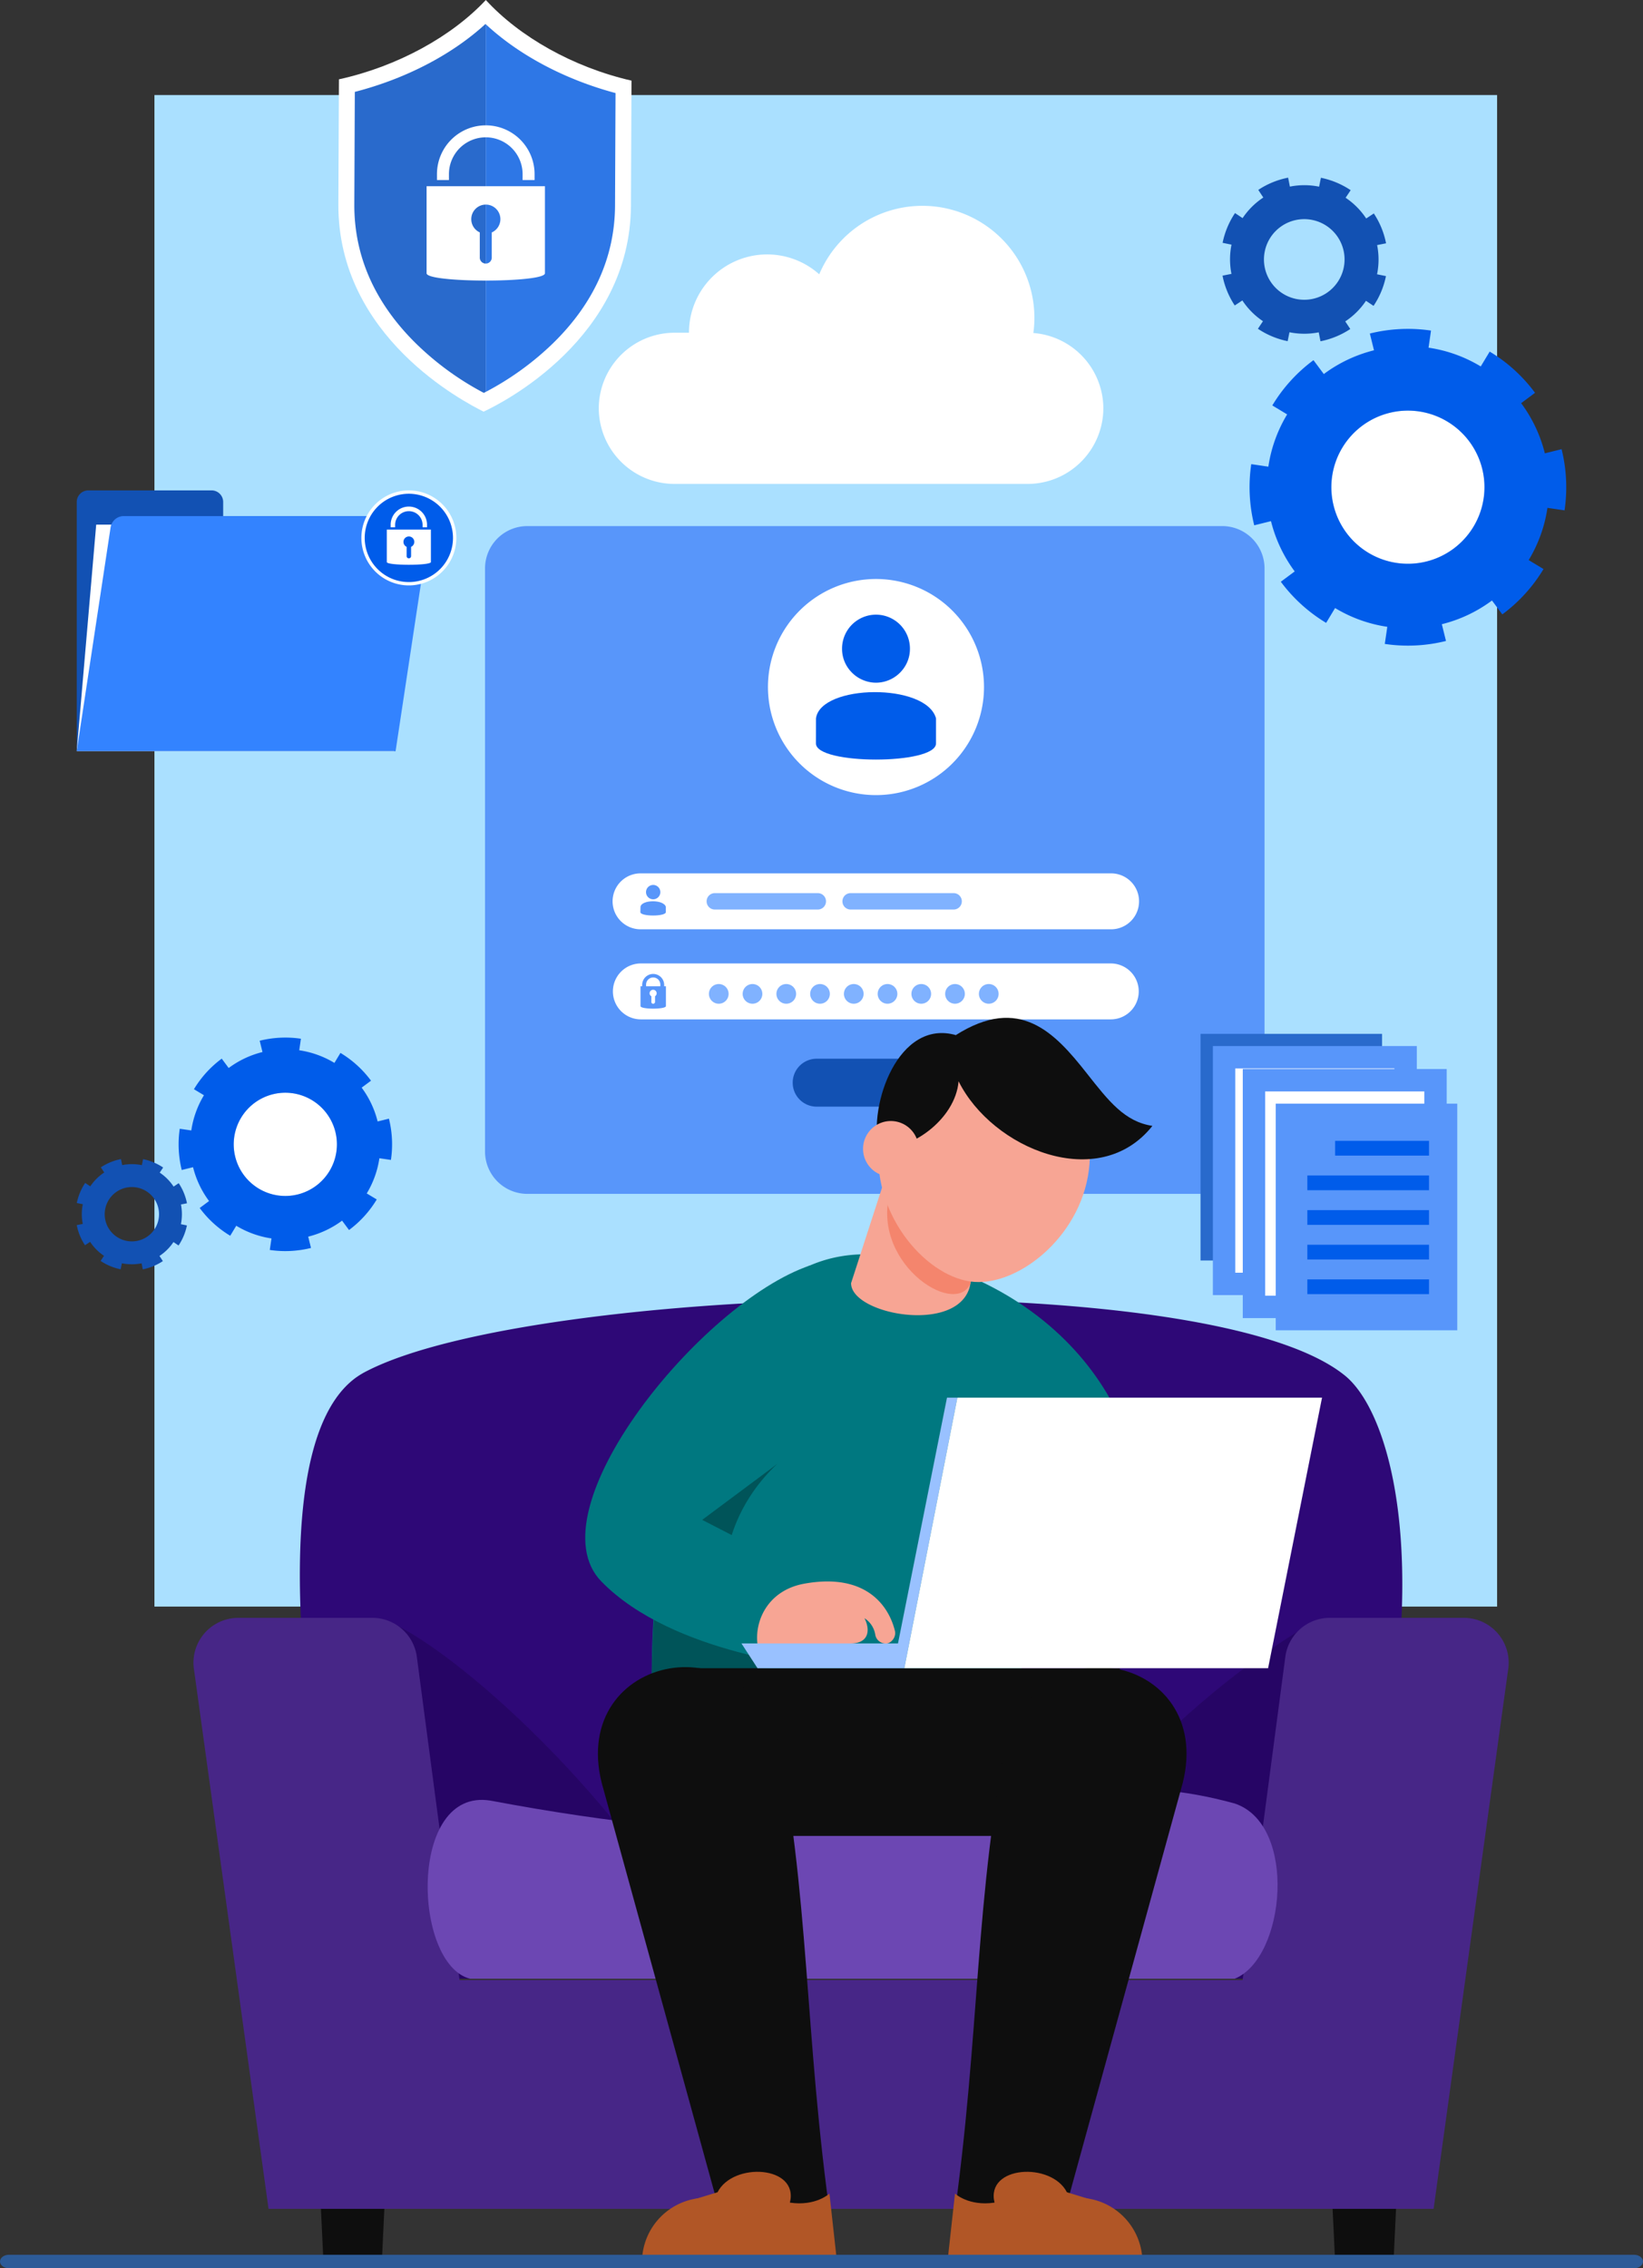 <svg xmlns="http://www.w3.org/2000/svg" xmlns:xlink="http://www.w3.org/1999/xlink" width="465.292" height="642.188" viewBox="0 0 465.292 642.188">
  <rect x="0" y="0" width="465.292" height="642.188" fill="#333333" stroke="none"/>
  <defs>
    <clipPath id="clip-path">
      <rect id="Rectángulo_344405" data-name="Rectángulo 344405" width="83.067" height="116.544" fill="none"/>
    </clipPath>
    <clipPath id="clip-path-2">
      <rect id="Rectángulo_344406" data-name="Rectángulo 344406" width="108.568" height="75.609" fill="none"/>
    </clipPath>
    <clipPath id="clip-path-3">
      <rect id="Rectángulo_344407" data-name="Rectángulo 344407" width="132.489" height="97.343" fill="none"/>
    </clipPath>
    <clipPath id="clip-path-4">
      <rect id="Rectángulo_344407-2" data-name="Rectángulo 344407" width="89.299" height="65.611" fill="none"/>
    </clipPath>
    <clipPath id="clip-path-5">
      <rect id="Rectángulo_344419" data-name="Rectángulo 344419" width="142.897" height="78.74" fill="none"/>
    </clipPath>
    <clipPath id="clip-path-6">
      <rect id="Rectángulo_344420" data-name="Rectángulo 344420" width="372.476" height="352.733" fill="none"/>
    </clipPath>
    <clipPath id="clip-path-7">
      <rect id="Rectángulo_344421" data-name="Rectángulo 344421" width="465.292" height="3.834" fill="none"/>
    </clipPath>
  </defs>
  <g id="Grupo_991613" data-name="Grupo 991613" transform="translate(-905.519 -6150.561)">
    <g id="Grupo_991609" data-name="Grupo 991609">
      <g id="Grupo_991583" data-name="Grupo 991583" transform="translate(942.789 6104.504)">
        <rect id="Rectángulo_344391" data-name="Rectángulo 344391" width="380.24" height="427.94" transform="translate(6.466 72.966)" fill="#aae0ff"/>
      </g>
      <g id="Grupo_991594" data-name="Grupo 991594" transform="translate(-75.585 -1772.292)">
        <path id="Trazado_667293" data-name="Trazado 667293" d="M661.052,1121.311H464.28a11.991,11.991,0,0,1-11.991-11.991V944.239a11.991,11.991,0,0,1,11.991-11.991H661.052a11.992,11.992,0,0,1,11.991,11.991v165.08a11.991,11.991,0,0,1-11.991,11.991" transform="translate(666.174 7139.545)" fill="#5896fa"/>
        <path id="Trazado_667294" data-name="Trazado 667294" d="M665.869,1145.149H532.789a7.918,7.918,0,1,1,0-15.835h133.08a7.918,7.918,0,1,1,0,15.835" transform="translate(629.805 7040.801)" fill="#fff"/>
        <path id="Trazado_667295" data-name="Trazado 667295" d="M665.869,1196.263H532.789a7.918,7.918,0,1,1,0-15.836h133.08a7.918,7.918,0,0,1,0,15.836" transform="translate(629.805 7015.19)" fill="#fff"/>
        <path id="Trazado_667296" data-name="Trazado 667296" d="M584.948,1194.9a2.788,2.788,0,1,1-2.787-2.787,2.788,2.788,0,0,1,2.787,2.787" transform="translate(602.496 7009.333)" fill="#80b2ff"/>
        <path id="Trazado_667297" data-name="Trazado 667297" d="M604.1,1194.9a2.787,2.787,0,1,1-2.788-2.787,2.788,2.788,0,0,1,2.788,2.787" transform="translate(592.897 7009.333)" fill="#80b2ff"/>
        <path id="Trazado_667298" data-name="Trazado 667298" d="M623.26,1194.9a2.788,2.788,0,1,1-2.788-2.787,2.788,2.788,0,0,1,2.788,2.787" transform="translate(583.299 7009.333)" fill="#80b2ff"/>
        <path id="Trazado_667299" data-name="Trazado 667299" d="M642.416,1194.9a2.787,2.787,0,1,1-2.788-2.787,2.788,2.788,0,0,1,2.788,2.787" transform="translate(573.7 7009.333)" fill="#80b2ff"/>
        <path id="Trazado_667300" data-name="Trazado 667300" d="M661.573,1194.9a2.787,2.787,0,1,1-2.788-2.787,2.788,2.788,0,0,1,2.788,2.787" transform="translate(564.101 7009.333)" fill="#80b2ff"/>
        <path id="Trazado_667301" data-name="Trazado 667301" d="M680.729,1194.9a2.787,2.787,0,1,1-2.787-2.787,2.788,2.788,0,0,1,2.787,2.787" transform="translate(554.503 7009.333)" fill="#80b2ff"/>
        <path id="Trazado_667302" data-name="Trazado 667302" d="M699.885,1194.9a2.787,2.787,0,1,1-2.788-2.787,2.788,2.788,0,0,1,2.788,2.787" transform="translate(544.904 7009.333)" fill="#80b2ff"/>
        <path id="Trazado_667303" data-name="Trazado 667303" d="M719.041,1194.9a2.787,2.787,0,1,1-2.788-2.787,2.788,2.788,0,0,1,2.788,2.787" transform="translate(535.305 7009.333)" fill="#80b2ff"/>
        <path id="Trazado_667304" data-name="Trazado 667304" d="M738.2,1194.9a2.788,2.788,0,1,1-2.787-2.787,2.788,2.788,0,0,1,2.787,2.787" transform="translate(525.706 7009.333)" fill="#80b2ff"/>
        <path id="Trazado_667305" data-name="Trazado 667305" d="M674.064,992.868a30.592,30.592,0,1,1-30.592-30.592,30.592,30.592,0,0,1,30.592,30.592" transform="translate(585.705 7124.5)" fill="#fff"/>
        <path id="Trazado_667306" data-name="Trazado 667306" d="M664.593,1001.74a9.663,9.663,0,0,0,7.505-3.676,9.421,9.421,0,0,0,2.068-5.974,9.612,9.612,0,1,0-19.224,0,9.407,9.407,0,0,0,2.068,5.974,9.7,9.7,0,0,0,7.582,3.676" transform="translate(564.629 7114.396)" fill="#005cea"/>
        <path id="Trazado_667307" data-name="Trazado 667307" d="M674.116,1041c0,6.09-34.006,6.09-34.006,0l.011-7.1c1.344-9.7,31.232-10.109,34,0Z" transform="translate(572.063 7092.332)" fill="#005cea"/>
        <path id="Trazado_667308" data-name="Trazado 667308" d="M547.237,1189.816v-.425a3.116,3.116,0,0,0-6.231,0v.425h-.473v5.615c0,.97,7.2.97,7.2,0v-5.615Zm-5.121-.425a2.016,2.016,0,1,1,4.031,0v.425h-4.031Zm2.535,3.253v1.622a.517.517,0,0,1-.541.5.481.481,0,0,1-.5-.5v-1.622a.948.948,0,0,1-.5-.832,1,1,0,0,1,2,0,1,1,0,0,1-.457.832" transform="translate(621.958 7012.259)" fill="#5896fa"/>
        <path id="Trazado_667309" data-name="Trazado 667309" d="M545.7,1139.942a2.038,2.038,0,0,0,1.583-.776,1.985,1.985,0,0,0,.437-1.26,2.028,2.028,0,1,0-4.056,0,1.987,1.987,0,0,0,.436,1.26,2.048,2.048,0,0,0,1.6.776" transform="translate(620.391 7037.517)" fill="#5896fa"/>
        <path id="Trazado_667310" data-name="Trazado 667310" d="M547.668,1148.225c0,1.285-7.213,1.285-7.213,0l.039-1.5c.283-2.048,6.59-2.133,7.175,0Z" transform="translate(621.997 7032.861)" fill="#5896fa"/>
        <path id="Trazado_667311" data-name="Trazado 667311" d="M609.547,1145.173H580.384a2.323,2.323,0,1,1,0-4.647h29.164a2.323,2.323,0,1,1,0,4.647" transform="translate(603.154 7035.183)" fill="#80b2ff"/>
        <path id="Trazado_667312" data-name="Trazado 667312" d="M686.641,1145.173H657.477a2.323,2.323,0,0,1,0-4.647h29.164a2.323,2.323,0,1,1,0,4.647" transform="translate(564.524 7035.183)" fill="#80b2ff"/>
        <path id="Trazado_667313" data-name="Trazado 667313" d="M660.3,1248.063H633.873a6.784,6.784,0,1,1,0-13.567H660.3a6.784,6.784,0,1,1,0,13.567" transform="translate(578.587 6988.097)" fill="#1251b3"/>
      </g>
      <g id="Grupo_991596" data-name="Grupo 991596" transform="translate(1001.344 6150.561)">
        <g id="Grupo_991595" data-name="Grupo 991595" clip-path="url(#clip-path)">
          <path id="Trazado_667314" data-name="Trazado 667314" d="M.345,69.982h0c0-.139,0-.2,0-.214,0,.026,0,.214,0,.214" transform="translate(-0.235 -47.57)" fill="#d9ffff"/>
          <path id="Trazado_667315" data-name="Trazado 667315" d="M.345,69.982h0c0-.139,0-.2,0-.214,0,.026,0,.214,0,.214" transform="translate(-0.235 -47.57)" fill="#d9ffff"/>
          <path id="Trazado_667316" data-name="Trazado 667316" d="M261.08,71.147s0-.189,0-.214c0,.014,0,.075,0,.214" transform="translate(-178.014 -48.365)" fill="#d9ffff"/>
          <path id="Trazado_667317" data-name="Trazado 667317" d="M261.08,71.147s0-.189,0-.214c0,.014,0,.075,0,.214" transform="translate(-178.014 -48.365)" fill="#d9ffff"/>
          <path id="Trazado_667318" data-name="Trazado 667318" d="M41.758,0C32.091,10.355,16.666,18.842.159,22.458.154,23.56.126,29.668,0,57.821c-.168,37.555,35.573,55.907,41.122,58.724,5.376-2.475,41.568-20.8,41.736-58.353.126-28.152.153-34.261.158-35.363C66.544,19.065,51.332,10.441,41.758,0" transform="translate(0)" fill="#fff"/>
          <path id="Trazado_667319" data-name="Trazado 667319" d="M51.331,21.333c-9.467,8.684-22.582,15.51-37,19.23l-.143,31.819c-.065,14.56,5.719,27.731,17.192,39.149A82.251,82.251,0,0,0,50.863,125.78c.173-.088.363-.187.549-.284V21.407c-.027-.025-.056-.049-.082-.074" transform="translate(-9.671 -14.546)" fill="#296acc"/>
          <path id="Trazado_667320" data-name="Trazado 667320" d="M131.2,21.566V125.655a82.278,82.278,0,0,0,19.063-13.789c11.574-11.316,17.476-24.435,17.541-38.994l.142-31.82C153.595,37.214,140.577,30.3,131.2,21.566" transform="translate(-89.453 -14.704)" fill="#2e77e6"/>
          <path id="Trazado_667321" data-name="Trazado 667321" d="M78.528,165.715v24.65c0,2.744,33.514,2.744,33.514,0v-24.65ZM96.98,178.8v6.987a1.7,1.7,0,1,1-3.391,0v-7a4.123,4.123,0,1,1,3.391.016" transform="translate(-53.543 -112.99)" fill="#fff"/>
          <path id="Trazado_667322" data-name="Trazado 667322" d="M115.4,127.012h-3.393v-1.66a10.43,10.43,0,1,0-20.86,0v1.66H87.754v-1.66a13.822,13.822,0,1,1,27.645,0Z" transform="translate(-59.834 -76.044)" fill="#fff"/>
        </g>
      </g>
      <g id="Grupo_991598" data-name="Grupo 991598" transform="translate(927.254 6276.573)">
        <g id="Grupo_991597" data-name="Grupo 991597" transform="translate(0 11)" clip-path="url(#clip-path-2)">
          <path id="Trazado_667323" data-name="Trazado 667323" d="M41.466,42.672V38.684A3.279,3.279,0,0,0,38.187,35.4H3.279A3.279,3.279,0,0,0,0,38.684v70.5H90.3V42.672Z" transform="translate(0 -33.574)" fill="#1251b3"/>
          <path id="Trazado_667324" data-name="Trazado 667324" d="M94.051,64.59H5.508L0,128.678H89.856Z" transform="translate(0 -53.069)" fill="#fff"/>
          <path id="Trazado_667325" data-name="Trazado 667325" d="M90.3,123.8H0L9.582,60.514a3.786,3.786,0,0,1,3.744-3.22H95.962a3.787,3.787,0,0,1,3.744,4.353Z" transform="translate(0 -48.195)" fill="#3383ff"/>
          <g id="Grupo_991604" data-name="Grupo 991604" transform="translate(80.601 1.831)">
            <path id="Trazado_667326" data-name="Trazado 667326" d="M264.06,15.251A12.973,12.973,0,1,1,251.087,2.278,12.973,12.973,0,0,1,264.06,15.251" transform="translate(-237.638 -1.804)" fill="#005cea"/>
            <path id="Trazado_667327" data-name="Trazado 667327" d="M249.274,26.894a13.447,13.447,0,1,1,13.449-13.448,13.464,13.464,0,0,1-13.449,13.448m0-25.946a12.5,12.5,0,1,0,12.5,12.5,12.511,12.511,0,0,0-12.5-12.5" transform="translate(-235.825)" fill="#fff"/>
            <path id="Trazado_667328" data-name="Trazado 667328" d="M270.433,53.314V62.5c0,1.023,12.489,1.023,12.489,0V53.314Zm6.876,4.878v2.6a.632.632,0,1,1-1.263,0V58.186a1.536,1.536,0,1,1,1.263.006" transform="translate(-263.228 -42.215)" fill="#fff"/>
            <path id="Trazado_667329" data-name="Trazado 667329" d="M285.989,28.226h-1.264v-.619a3.887,3.887,0,1,0-7.773,0v.619h-1.264v-.619a5.151,5.151,0,1,1,10.3,0Z" transform="translate(-267.389 -17.782)" fill="#fff"/>
          </g>
        </g>
      </g>
      <g id="Grupo_991600" data-name="Grupo 991600" transform="translate(1349.076 6200.861) rotate(90)">
        <g id="Grupo_991599" data-name="Grupo 991599" clip-path="url(#clip-path-3)">
          <path id="Trazado_667330" data-name="Trazado 667330" d="M247.772,93.465a21.683,21.683,0,1,1-21.683-21.683,21.684,21.684,0,0,1,21.683,21.683" transform="translate(-138.454 -48.622)" fill="#fff"/>
          <path id="Trazado_667331" data-name="Trazado 667331" d="M211.71,65.463a39.785,39.785,0,0,0,5.314-14.786l1.615.237,3.189.469.042,0a44.541,44.541,0,0,0-.838-17.324l-4.745,1.175a39.8,39.8,0,0,0-6.712-14.2l3.933-2.924a44.355,44.355,0,0,0-12.84-11.671l-2.533,4.2a39.721,39.721,0,0,0-14.786-5.314l.709-4.846a44.829,44.829,0,0,0-17.324.838l1.175,4.745a39.8,39.8,0,0,0-14.2,6.712L150.78,8.841a44.356,44.356,0,0,0-11.671,12.84l4.2,2.533A39.71,39.71,0,0,0,138,39l-3.428-.5-1.4-.194-.016-.01a44.835,44.835,0,0,0,.838,17.324l4.745-1.175a39.884,39.884,0,0,0,6.728,14.214l-3.933,2.924A44.264,44.264,0,0,0,154.353,83.24l2.533-4.2a39.814,39.814,0,0,0,14.8,5.324l-.557,3.765-.152,1.08a44.749,44.749,0,0,0,17.308-.847l-1.175-4.745A40.226,40.226,0,0,0,201.342,76.9l2.923,3.933A44.6,44.6,0,0,0,215.911,68Zm-45.4-2.052a21.678,21.678,0,1,1,29.755-7.382,21.676,21.676,0,0,1-29.755,7.382" transform="translate(-89.865 0)" fill="#005cea"/>
          <path id="Trazado_667332" data-name="Trazado 667332" d="M40.694,169.72a20.946,20.946,0,0,0-5.831-5.868l.478-.715.944-1.411.011-.019a23.452,23.452,0,0,0-8.428-3.516l-.513,2.522a20.956,20.956,0,0,0-8.271-.018l-.5-2.531a23.35,23.35,0,0,0-8.451,3.469l1.425,2.154a20.909,20.909,0,0,0-5.868,5.831l-2.145-1.432a23.6,23.6,0,0,0-3.516,8.428l2.522.513a20.952,20.952,0,0,0-.018,8.272L0,185.9a23.351,23.351,0,0,0,3.469,8.452l2.154-1.425a20.913,20.913,0,0,0,5.831,5.868l-1.015,1.516-.409.623-.008.005a23.6,23.6,0,0,0,8.428,3.516l.513-2.522a21,21,0,0,0,8.279.012l.5,2.531a23.3,23.3,0,0,0,8.444-3.464l-1.425-2.154a20.965,20.965,0,0,0,5.876-5.836l1.665,1.116.479.316a23.566,23.566,0,0,0,3.508-8.422l-2.522-.514a21.176,21.176,0,0,0,.02-8.285l2.531-.5a23.471,23.471,0,0,0-3.472-8.438ZM29.46,190.846a11.414,11.414,0,1,1,3.213-15.818,11.413,11.413,0,0,1-3.213,15.818" transform="translate(0 -107.134)" fill="#1251b3"/>
        </g>
      </g>
      <g id="Grupo_991605" data-name="Grupo 991605" transform="translate(927.254 6444.317)">
        <g id="Grupo_991599-2" data-name="Grupo 991599" clip-path="url(#clip-path-4)">
          <path id="Trazado_667330-2" data-name="Trazado 667330" d="M233.635,86.4A14.615,14.615,0,1,1,219.02,71.782,14.615,14.615,0,0,1,233.635,86.4" transform="translate(-159.954 -56.172)" fill="#fff"/>
          <path id="Trazado_667331-2" data-name="Trazado 667331" d="M185.944,44.122a26.815,26.815,0,0,0,3.581-9.966l1.089.159,2.15.316.028,0a30.021,30.021,0,0,0-.565-11.677l-3.2.792a26.827,26.827,0,0,0-4.524-9.574l2.651-1.97A29.9,29.9,0,0,0,178.5,4.339l-1.708,2.832a26.773,26.773,0,0,0-9.966-3.582l.478-3.266a30.215,30.215,0,0,0-11.676.565l.792,3.2a26.824,26.824,0,0,0-9.574,4.524l-1.97-2.651a29.9,29.9,0,0,0-7.866,8.655l2.832,1.708a26.765,26.765,0,0,0-3.582,9.966l-2.311-.34L133,25.816l-.011-.007a30.219,30.219,0,0,0,.565,11.676l3.2-.792a26.882,26.882,0,0,0,4.535,9.58l-2.651,1.97a29.834,29.834,0,0,0,8.644,7.86l1.708-2.832a26.835,26.835,0,0,0,9.977,3.588l-.375,2.538-.1.728a30.161,30.161,0,0,0,11.666-.571l-.792-3.2a27.113,27.113,0,0,0,9.591-4.528l1.97,2.651a30.058,30.058,0,0,0,7.849-8.65Zm-30.6-1.383A14.611,14.611,0,1,1,175.4,37.764a14.61,14.61,0,0,1-20.056,4.976" transform="translate(-103.819 0.001)" fill="#005cea"/>
          <path id="Trazado_667332-2" data-name="Trazado 667332" d="M27.428,165.953A14.118,14.118,0,0,0,23.5,162l.322-.482.636-.951.007-.013a15.807,15.807,0,0,0-5.68-2.37l-.346,1.7a14.124,14.124,0,0,0-5.575-.012l-.338-1.706a15.738,15.738,0,0,0-5.7,2.338l.961,1.452a14.093,14.093,0,0,0-3.955,3.93l-1.446-.965a15.909,15.909,0,0,0-2.37,5.68l1.7.346a14.122,14.122,0,0,0-.012,5.575L0,176.859a15.739,15.739,0,0,0,2.338,5.7L3.79,181.6a14.1,14.1,0,0,0,3.93,3.955l-.684,1.022-.276.42-.006,0a15.908,15.908,0,0,0,5.68,2.37l.346-1.7a14.153,14.153,0,0,0,5.58.008l.338,1.706a15.706,15.706,0,0,0,5.691-2.335l-.961-1.452a14.13,14.13,0,0,0,3.961-3.934l1.122.752.323.213a15.884,15.884,0,0,0,2.364-5.677l-1.7-.346a14.273,14.273,0,0,0,.013-5.584l1.706-.338a15.82,15.82,0,0,0-2.34-5.687Zm-7.572,14.239a7.693,7.693,0,1,1,2.166-10.662,7.692,7.692,0,0,1-2.166,10.662" transform="translate(0 -123.769)" fill="#1251b3"/>
        </g>
      </g>
      <g id="Grupo_991601" data-name="Grupo 991601" transform="translate(1245.505 6443.257)">
        <rect id="Rectángulo_344408" data-name="Rectángulo 344408" width="51.41" height="64.172" fill="#296acc"/>
        <rect id="Rectángulo_344409" data-name="Rectángulo 344409" width="51.41" height="64.172" transform="translate(6.667 6.626)" fill="#fff"/>
        <rect id="Rectángulo_344410" data-name="Rectángulo 344410" width="51.41" height="64.172" transform="translate(6.667 6.626)" fill="none" stroke="#5896fa" stroke-miterlimit="10" stroke-width="6.341"/>
        <rect id="Rectángulo_344411" data-name="Rectángulo 344411" width="51.41" height="64.172" transform="translate(15.134 13.133)" fill="#fff"/>
        <rect id="Rectángulo_344412" data-name="Rectángulo 344412" width="51.41" height="64.172" transform="translate(15.134 13.133)" fill="none" stroke="#5896fa" stroke-miterlimit="10" stroke-width="6.341"/>
        <rect id="Rectángulo_344413" data-name="Rectángulo 344413" width="51.41" height="64.172" transform="translate(21.295 19.759)" fill="#5896fa"/>
        <rect id="Rectángulo_344414" data-name="Rectángulo 344414" width="26.593" height="4.174" transform="translate(38.114 30.295)" fill="#005cea"/>
        <rect id="Rectángulo_344415" data-name="Rectángulo 344415" width="34.458" height="4.174" transform="translate(30.249 40.1)" fill="#005cea"/>
        <rect id="Rectángulo_344416" data-name="Rectángulo 344416" width="34.458" height="4.174" transform="translate(30.249 49.906)" fill="#005cea"/>
        <rect id="Rectángulo_344417" data-name="Rectángulo 344417" width="34.458" height="4.174" transform="translate(30.249 59.712)" fill="#005cea"/>
        <rect id="Rectángulo_344418" data-name="Rectángulo 344418" width="34.458" height="4.174" transform="translate(30.249 69.517)" fill="#005cea"/>
      </g>
      <g id="Grupo_991603" data-name="Grupo 991603" transform="translate(1075.091 6208.833)">
        <g id="Grupo_991602" data-name="Grupo 991602" clip-path="url(#clip-path-5)">
          <path id="Trazado_667333" data-name="Trazado 667333" d="M123.072,36.01A31.712,31.712,0,0,0,62.434,19.386,22.144,22.144,0,0,0,25.542,35.93H21.405A21.468,21.468,0,0,0,0,57.335H0a21.468,21.468,0,0,0,21.405,21.4H121.492a21.468,21.468,0,0,0,21.4-21.4h0A21.461,21.461,0,0,0,123.072,36.01" fill="#fff"/>
        </g>
      </g>
      <g id="Grupo_991608" data-name="Grupo 991608" transform="translate(960.301 6438.721)">
        <path id="Trazado_667334" data-name="Trazado 667334" d="M110.381,995.314l1.7,35.843h16.486l1.7-35.843Z" transform="translate(-75.238 -678.422)" fill="#0e0e0e"/>
        <path id="Trazado_667335" data-name="Trazado 667335" d="M1010.254,995.314l1.7,35.843h16.485l1.7-35.843Z" transform="translate(-688.606 -678.422)" fill="#0e0e0e"/>
        <g id="Grupo_991607" data-name="Grupo 991607" transform="translate(0 0.001)">
          <g id="Grupo_991606" data-name="Grupo 991606" clip-path="url(#clip-path-6)">
            <path id="Trazado_667336" data-name="Trazado 667336" d="M389.984,425.207q-2.725,8.455-5.965,17.355H110.351s-35.319-143.753,0-170.043a23.348,23.348,0,0,1,3.251-1.98c47.567-24.442,238.279-30.18,277,1.263.3.234.569.476.834.718,14.268,13.1,26.672,65.374-1.45,152.688" transform="translate(-64.518 -170.527)" fill="#2e0877"/>
            <path id="Trazado_667337" data-name="Trazado 667337" d="M247.27,638.729H144.153l10.055-100.753c17.981,7.8,65.853,49,93.062,100.753" transform="translate(-98.257 -366.694)" fill="#260565"/>
            <path id="Trazado_667338" data-name="Trazado 667338" d="M796.678,619.08q-2.725,8.456-5.965,17.355h-99.4c17.094-31.7,58.543-79.721,98.793-101.824Z" transform="translate(-471.212 -364.4)" fill="#260565"/>
            <path id="Trazado_667339" data-name="Trazado 667339" d="M359.759,533.547H321.817a12.714,12.714,0,0,0-12.6,11.047l-12.1,91.5H75.365l-12.1-91.5a12.714,12.714,0,0,0-12.6-11.047H12.718A12.714,12.714,0,0,0,.2,548.495L21.267,700.866H351.21l21.065-152.372a12.714,12.714,0,0,0-12.516-14.948" transform="translate(0 -363.675)" fill="#472687"/>
            <path id="Trazado_667340" data-name="Trazado 667340" d="M436.9,690.011c17.855,5.977,14.373,43.78,0,49.594H220.3c-16.176-4.175-17.544-54.182,5.787-50.42,142.776,26.845,149.694-15.982,210.817.826" transform="translate(-141.999 -467.571)" fill="#6c47b3"/>
            <path id="Trazado_667341" data-name="Trazado 667341" d="M407.7,327.446a200.731,200.731,0,0,0,1.508,27H510.769l6.015-99.171c-6.034-36.223-22.549-45-48.69-45-23.4,0-38.977,19.085-48.447,44.632-8.185,22.072-11.805,48.962-11.951,72.543" transform="translate(-277.888 -143.325)" fill="#007880"/>
            <path id="Trazado_667342" data-name="Trazado 667342" d="M407.708,424.911l36.754-2.212c-20.4-6.68-22.028-38-1.286-57.482l-23.517-14.764c-8.185,22.073-11.805,50.877-11.951,74.458" transform="translate(-277.901 -238.875)" fill="#005459"/>
            <path id="Trazado_667343" data-name="Trazado 667343" d="M385.737,625.8H525.278V578.313h-125.7Z" transform="translate(-262.925 -394.188)" fill="#0e0e0e"/>
            <path id="Trazado_667344" data-name="Trazado 667344" d="M737.2,610.087l-37.482,136.19H670.492c9.253-57.954,7.18-95.629,15.884-143.753,7.634-39.5,59.911-29.048,50.824,7.563" transform="translate(-457.018 -393.544)" fill="#0e0e0e"/>
            <path id="Trazado_667345" data-name="Trazado 667345" d="M729.3,1068.178c0-.09-.007-.179-.007-.269a18.281,18.281,0,1,1,36.561,0c0,.09-.005.179-.007.269Z" transform="translate(-497.102 -715.444)" fill="#b15626"/>
            <path id="Trazado_667346" data-name="Trazado 667346" d="M711.02,1033.971l-6.645-2.032c-4.386-8.629-23.092-7.56-20.487,2.941-7.34,1.093-11.2-2.563-11.2-2.563l-2.195,19.862h39.633Z" transform="translate(-457.019 -699.447)" fill="#b15626"/>
            <path id="Trazado_667347" data-name="Trazado 667347" d="M360.83,610.087l37.482,136.19h29.226c-9.253-57.954-7.18-95.629-15.884-143.753-7.634-39.5-59.911-29.048-50.824,7.563" transform="translate(-245.227 -393.544)" fill="#0e0e0e"/>
            <path id="Trazado_667348" data-name="Trazado 667348" d="M435.527,1068.178c0-.09.007-.179.007-.269a18.281,18.281,0,1,0-36.561,0c0,.09.005.179.007.269Z" transform="translate(-271.947 -715.444)" fill="#b15626"/>
            <path id="Trazado_667349" data-name="Trazado 667349" d="M445.322,1033.971l6.645-2.032c4.386-8.629,23.092-7.56,20.487,2.941,7.34,1.093,11.2-2.563,11.2-2.563l2.195,19.862H446.217Z" transform="translate(-303.539 -699.447)" fill="#b15626"/>
            <path id="Trazado_667350" data-name="Trazado 667350" d="M412.088,220.278c13.708,8.321,15.661,33.024,8.634,42.866l-39.114,29.138,39.823,20.506-6.469,21.181s-41.567-3.383-61.913-24.253c-19.536-20.039,28.091-78.9,59.04-89.439" transform="translate(-237.533 -150.145)" fill="#007880"/>
            <path id="Trazado_667351" data-name="Trazado 667351" d="M610.49,259.154c-11.725-14.723-3.627-37.473,11.319-36.8,48.673,17.134,63.7,64.711,48.277,86.068-13.21,18.3-71.321,25.344-71.321,25.344V313.729l40.376-8.724s-20.818-32.256-28.651-45.851" transform="translate(-408.128 -151.548)" fill="#007880"/>
            <path id="Trazado_667352" data-name="Trazado 667352" d="M501.439,518.755c-.755-6.709,3.17-15.1,13.267-16.931,17.634-3.2,24.018,6.473,25.685,13.391.434,1.8-1.205,3.708-2.719,3.54a2.98,2.98,0,0,1-2.839-2.4,6.821,6.821,0,0,0-3.077-4.763c1.823,3.572,1.061,7.158-3.9,7.158Z" transform="translate(-341.727 -341.622)" fill="#f7a594"/>
            <path id="Trazado_667353" data-name="Trazado 667353" d="M531.78,407.324l13.877-69.586H548.6c-.94,4.793-14.592,74.42-15.019,76.595H491.99l-4.543-7.009Z" transform="translate(-332.252 -230.208)" fill="#99c1ff"/>
            <path id="Trazado_667354" data-name="Trazado 667354" d="M647.364,337.738H750.631l-15.274,76.595H632.345Z" transform="translate(-431.017 -230.208)" fill="#fff"/>
            <path id="Trazado_667355" data-name="Trazado 667355" d="M584.949,170.451c0,7.918,23.736,13.169,31.495,4.847a8.776,8.776,0,0,0,2.292-4.7l4.471-20.054-28.348-10.689-.845,2.62Z" transform="translate(-398.711 -95.33)" fill="#f7a594"/>
            <path id="Trazado_667356" data-name="Trazado 667356" d="M640.612,178.024l4.471-20.054-26.819-7.222c-6.943,20.661,17.831,37.167,22.348,27.275" transform="translate(-420.588 -102.753)" fill="#f4856d"/>
            <path id="Trazado_667357" data-name="Trazado 667357" d="M609.277,43.936c-1.492,19.711,14.084,37.07,27.154,37.95S667.5,68.168,668.99,48.457s-10.665-36.7-27.154-37.95-31.066,13.718-32.559,33.429" transform="translate(-415.225 -7.113)" fill="#f7a594"/>
            <path id="Trazado_667358" data-name="Trazado 667358" d="M630.148,4.888c18.073-11.445,28.022-.682,37.021,10.735,6.315,8.012,10.788,13.768,18.648,14.973-15.119,19.071-45.357,6.49-54.884-12.62C630,28.854,617.173,37.864,608.3,36.824,605.419,24.719,613.8.248,630.148,4.888" transform="translate(-414.244 -0.001)" fill="#0e0e0e"/>
            <path id="Trazado_667359" data-name="Trazado 667359" d="M595.612,99.637a7.867,7.867,0,1,0,7.867-7.867,7.867,7.867,0,0,0-7.867,7.867" transform="translate(-405.979 -62.552)" fill="#f7a594"/>
          </g>
        </g>
      </g>
    </g>
    <g id="Grupo_991612" data-name="Grupo 991612" transform="translate(905.519 6788.915)">
      <g id="Grupo_991611" data-name="Grupo 991611" transform="translate(0 0)" clip-path="url(#clip-path-7)">
        <path id="Trazado_667361" data-name="Trazado 667361" d="M2.541,3.834H462.751c1.4,0,2.541-.858,2.541-1.917S464.154,0,462.751,0H2.541C1.137,0,0,.858,0,1.917S1.137,3.834,2.541,3.834" transform="translate(0 0)" fill="#2d5b98"/>
      </g>
    </g>
  </g>
</svg>

